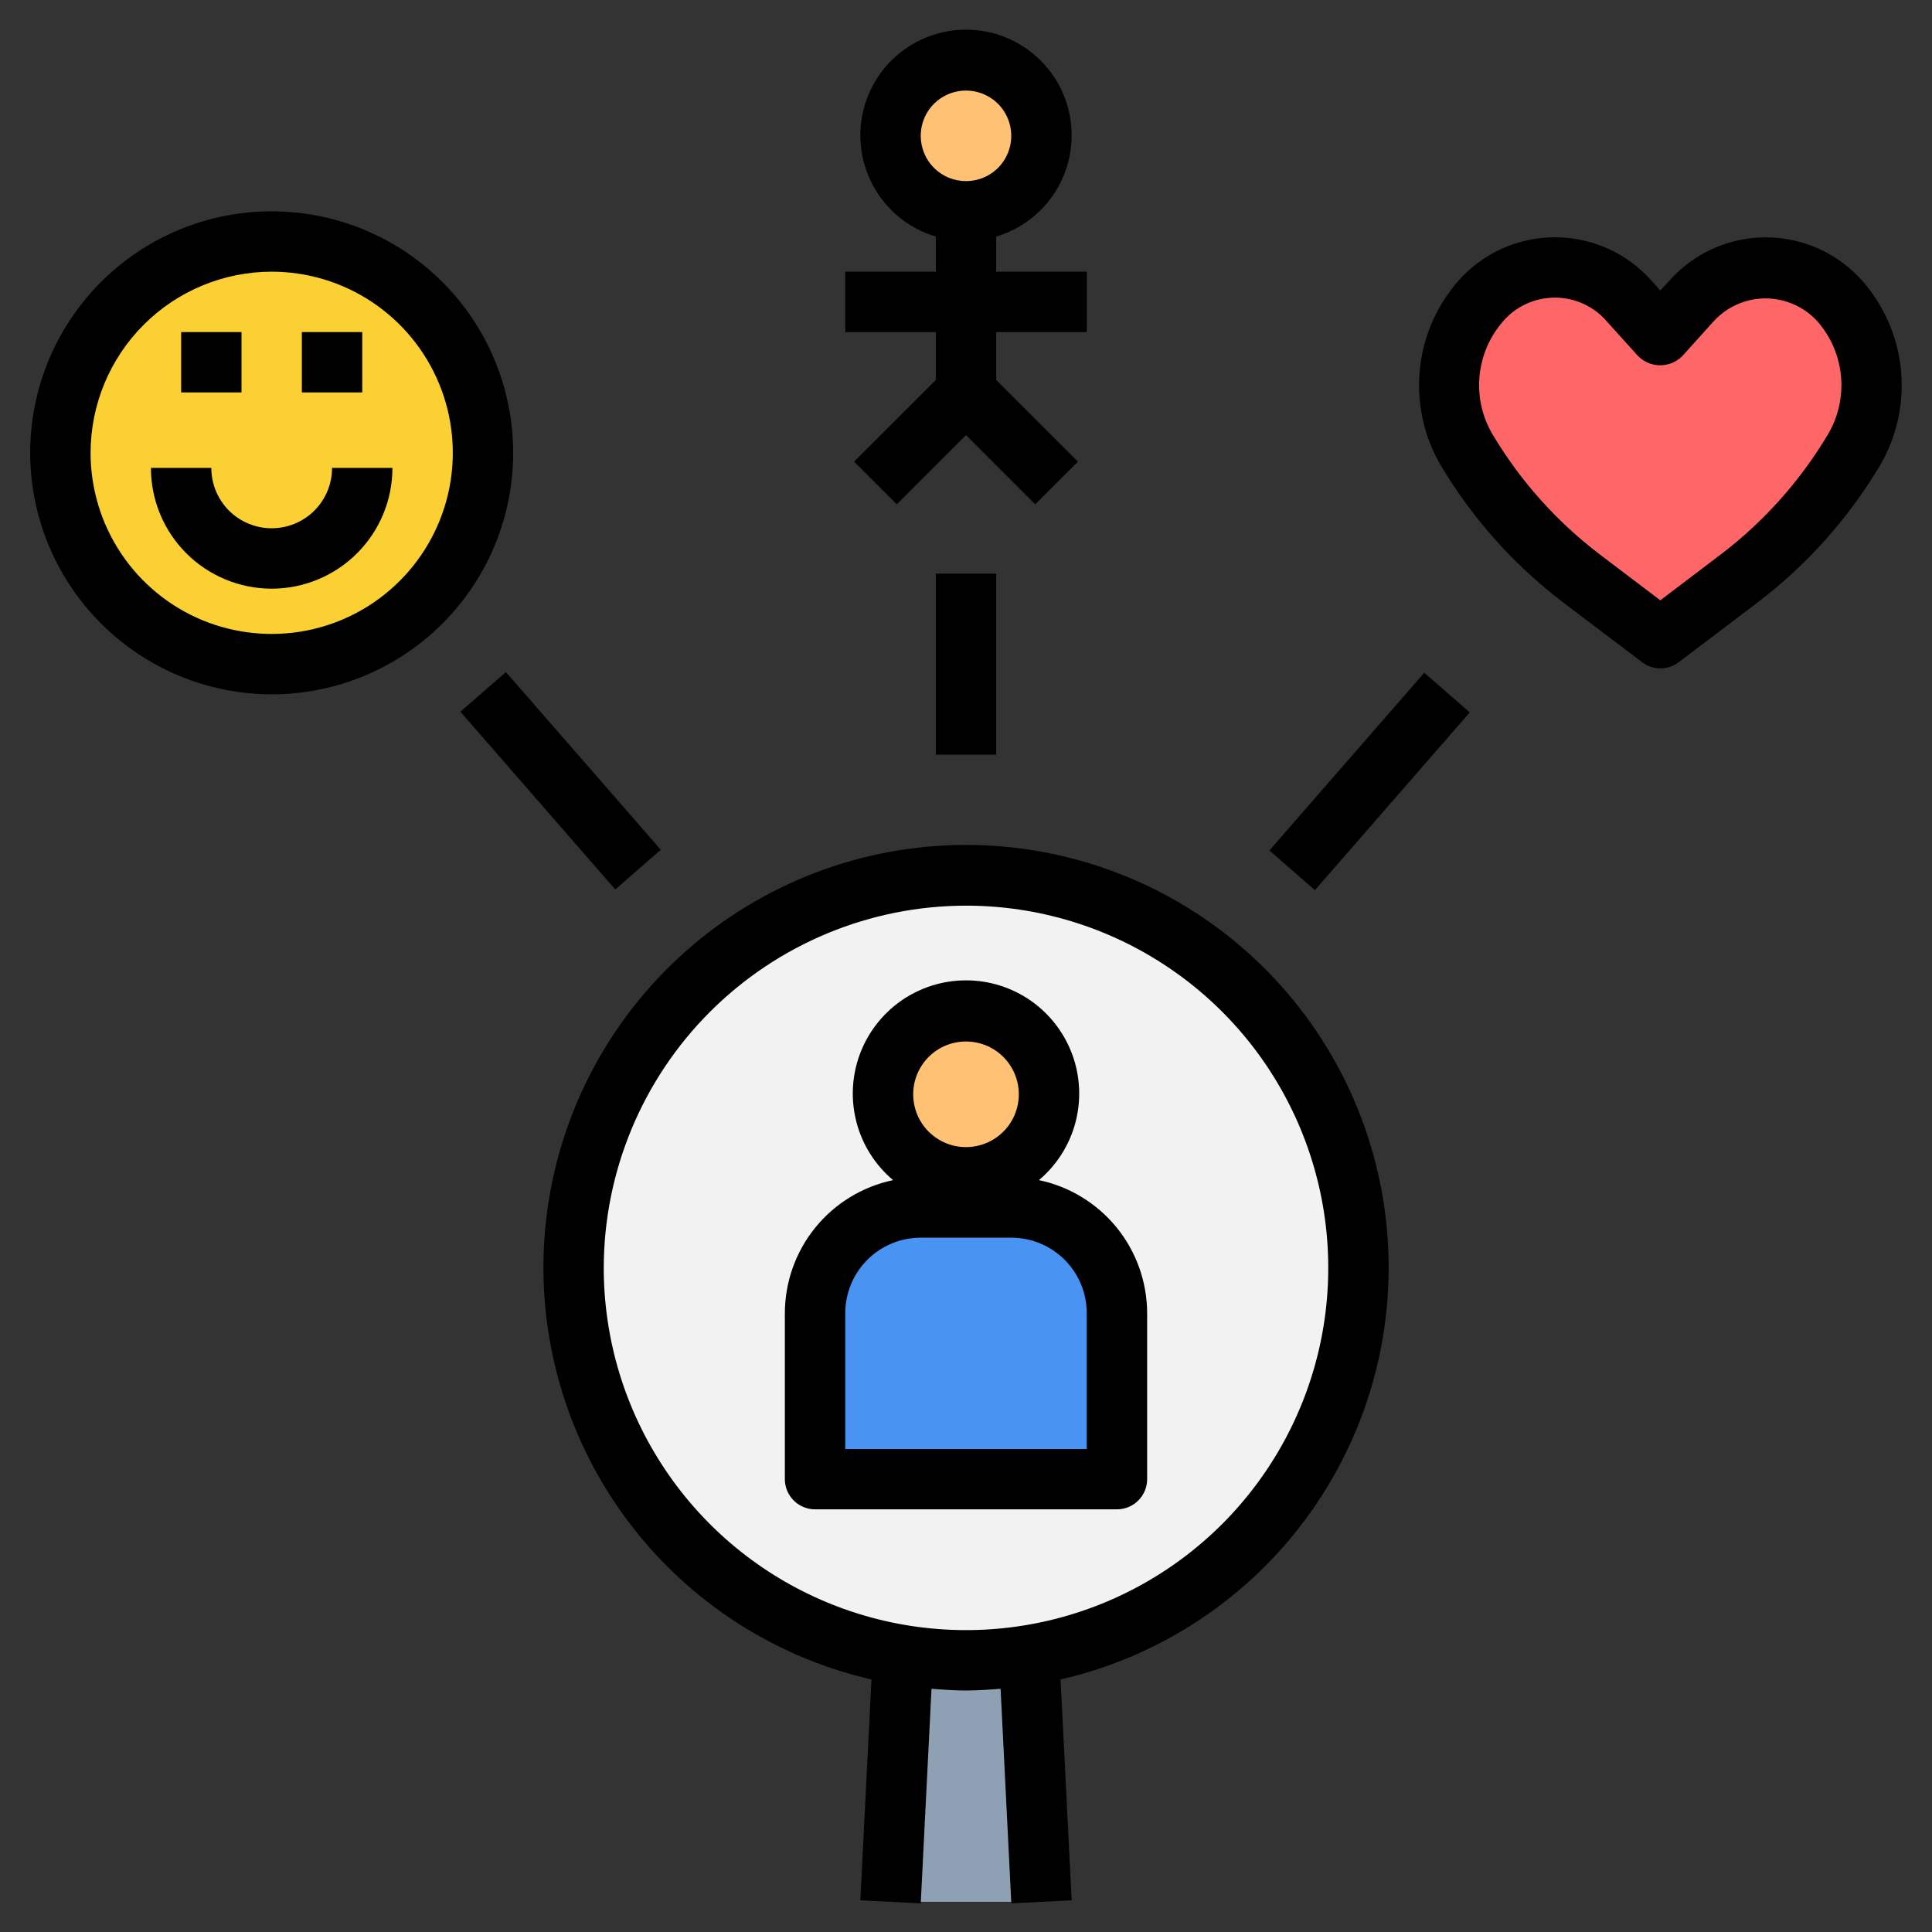 <svg xmlns="http://www.w3.org/2000/svg" width="42" height="42" viewBox="0 0 42 42" fill="none">
  <rect x="0" y="0" width="42" height="42" fill="#333333" stroke="none"/>
  <g clip-path="url(#clip0_2873_2440)">
    <path d="M19.359 41.344L19.688 34.781H22.312L22.641 41.344H19.359Z" fill="#8EA0B3"/>
    <path d="M21 36.094C25.712 36.094 29.531 32.274 29.531 27.562C29.531 22.851 25.712 19.031 21 19.031C16.288 19.031 12.469 22.851 12.469 27.562C12.469 32.274 16.288 36.094 21 36.094Z" fill="#F2F2F2"/>
    <path d="M17.719 32.156V28.547C17.719 27.938 17.961 27.354 18.392 26.923C18.822 26.492 19.407 26.25 20.016 26.25H21.984C22.593 26.25 23.178 26.492 23.608 26.923C24.039 27.354 24.281 27.938 24.281 28.547V32.156H17.719Z" fill="#4993F2"/>
    <path d="M21 25.594C21.997 25.594 22.805 24.786 22.805 23.789C22.805 22.792 21.997 21.984 21 21.984C20.003 21.984 19.195 22.792 19.195 23.789C19.195 24.786 20.003 25.594 21 25.594Z" fill="#FFC173"/>
    <path d="M5.906 14.438C8.443 14.438 10.5 12.381 10.5 9.844C10.5 7.307 8.443 5.25 5.906 5.25C3.369 5.25 1.312 7.307 1.312 9.844C1.312 12.381 3.369 14.438 5.906 14.438Z" fill="#FAD033"/>
    <path d="M36.094 7.294L35.434 6.562C35.232 6.328 34.982 6.139 34.701 6.01C34.42 5.881 34.114 5.814 33.804 5.814C33.495 5.814 33.189 5.881 32.908 6.01C32.627 6.139 32.377 6.328 32.175 6.562C31.795 7.002 31.562 7.55 31.511 8.13C31.459 8.709 31.592 9.29 31.889 9.789C32.532 10.864 33.373 11.806 34.368 12.566L36.094 13.874L37.82 12.566C38.815 11.806 39.656 10.864 40.299 9.789C40.596 9.29 40.729 8.709 40.678 8.13C40.626 7.55 40.394 7.002 40.013 6.562C39.811 6.328 39.561 6.139 39.28 6.01C38.999 5.881 38.693 5.814 38.384 5.814C38.074 5.814 37.769 5.881 37.487 6.01C37.206 6.139 36.956 6.328 36.755 6.562L36.094 7.294Z" fill="#FF6668"/>
    <path d="M21 4.594C21.906 4.594 22.641 3.859 22.641 2.953C22.641 2.047 21.906 1.312 21 1.312C20.094 1.312 19.359 2.047 19.359 2.953C19.359 3.859 20.094 4.594 21 4.594Z" fill="#FFC173"/>
    <path d="M18.945 36.51L18.703 41.311L20.016 41.377L20.25 36.712C20.498 36.732 20.748 36.75 21.001 36.75C21.254 36.75 21.504 36.732 21.752 36.712L21.985 41.377L23.297 41.311L23.056 36.51C25.257 36.005 27.194 34.707 28.499 32.865C29.804 31.022 30.384 28.764 30.13 26.521C29.876 24.278 28.805 22.206 27.121 20.703C25.437 19.199 23.259 18.368 21.001 18.368C18.743 18.368 16.565 19.199 14.881 20.703C13.197 22.206 12.126 24.278 11.872 26.521C11.618 28.764 12.198 31.022 13.503 32.865C14.808 34.707 16.745 36.005 18.945 36.51ZM21 19.688C22.558 19.688 24.08 20.149 25.375 21.015C26.671 21.88 27.68 23.11 28.276 24.549C28.872 25.988 29.028 27.571 28.724 29.099C28.42 30.626 27.67 32.03 26.569 33.131C25.468 34.232 24.064 34.982 22.537 35.286C21.009 35.59 19.426 35.434 17.987 34.838C16.548 34.242 15.318 33.233 14.453 31.938C13.587 30.643 13.125 29.12 13.125 27.562C13.128 25.475 13.958 23.473 15.434 21.997C16.911 20.52 18.913 19.69 21 19.688Z" fill="black"/>
    <path d="M20.344 12.469H21.656V16.406H20.344V12.469Z" fill="black"/>
    <path d="M17.719 32.812H24.281C24.455 32.812 24.622 32.743 24.745 32.62C24.868 32.497 24.938 32.33 24.938 32.156V28.547C24.936 27.868 24.702 27.21 24.274 26.684C23.846 26.158 23.249 25.794 22.585 25.655C22.971 25.33 23.248 24.895 23.378 24.407C23.508 23.919 23.485 23.403 23.312 22.929C23.139 22.455 22.824 22.046 22.411 21.756C21.997 21.467 21.505 21.312 21 21.312C20.495 21.312 20.003 21.467 19.589 21.756C19.176 22.046 18.861 22.455 18.688 22.929C18.515 23.403 18.492 23.919 18.622 24.407C18.752 24.895 19.029 25.33 19.415 25.655C18.751 25.794 18.154 26.158 17.726 26.684C17.298 27.21 17.064 27.868 17.062 28.547V32.156C17.062 32.33 17.132 32.497 17.255 32.62C17.378 32.743 17.545 32.812 17.719 32.812ZM21 22.641C21.227 22.641 21.449 22.708 21.638 22.834C21.827 22.96 21.974 23.14 22.061 23.35C22.148 23.559 22.171 23.79 22.126 24.013C22.082 24.236 21.973 24.441 21.812 24.601C21.651 24.762 21.447 24.871 21.224 24.915C21.001 24.96 20.77 24.937 20.561 24.85C20.351 24.763 20.171 24.616 20.045 24.427C19.919 24.238 19.852 24.016 19.852 23.789C19.852 23.485 19.973 23.193 20.188 22.977C20.404 22.762 20.695 22.641 21 22.641ZM18.375 28.547C18.375 28.112 18.548 27.695 18.855 27.387C19.163 27.079 19.581 26.906 20.016 26.906H21.984C22.419 26.906 22.837 27.079 23.145 27.387C23.452 27.695 23.625 28.112 23.625 28.547V31.5H18.375V28.547Z" fill="black"/>
    <path d="M5.906 15.094C6.945 15.094 7.96 14.786 8.823 14.209C9.686 13.632 10.359 12.812 10.757 11.853C11.154 10.893 11.258 9.838 11.055 8.82C10.853 7.801 10.353 6.866 9.619 6.131C8.884 5.397 7.949 4.897 6.93 4.695C5.912 4.492 4.856 4.596 3.897 4.993C2.938 5.391 2.118 6.064 1.541 6.927C0.964 7.79 0.656 8.805 0.656 9.844C0.658 11.236 1.211 12.57 2.196 13.554C3.18 14.539 4.514 15.092 5.906 15.094ZM5.906 5.906C6.685 5.906 7.446 6.137 8.094 6.57C8.741 7.003 9.246 7.617 9.544 8.337C9.842 9.056 9.92 9.848 9.768 10.612C9.616 11.376 9.241 12.077 8.69 12.628C8.14 13.179 7.438 13.554 6.674 13.706C5.911 13.857 5.119 13.78 4.399 13.482C3.68 13.184 3.065 12.679 2.632 12.031C2.2 11.384 1.969 10.623 1.969 9.844C1.97 8.8 2.385 7.799 3.123 7.061C3.861 6.322 4.862 5.907 5.906 5.906Z" fill="black"/>
    <path d="M3.938 7.219H5.25V8.531H3.938V7.219Z" fill="black"/>
    <path d="M6.562 7.219H7.875V8.531H6.562V7.219Z" fill="black"/>
    <path d="M5.906 12.797C6.602 12.797 7.27 12.52 7.762 12.028C8.255 11.536 8.531 10.868 8.531 10.172H7.219C7.219 10.52 7.08 10.854 6.834 11.1C6.588 11.346 6.254 11.484 5.906 11.484C5.558 11.484 5.224 11.346 4.978 11.1C4.732 10.854 4.594 10.52 4.594 10.172H3.281C3.281 10.868 3.558 11.536 4.05 12.028C4.542 12.52 5.21 12.797 5.906 12.797Z" fill="black"/>
    <path d="M33.972 13.089L35.7 14.397C35.814 14.483 35.953 14.53 36.096 14.53C36.24 14.53 36.379 14.483 36.493 14.397L38.219 13.089C39.281 12.28 40.179 11.274 40.864 10.128C41.23 9.507 41.392 8.786 41.328 8.068C41.263 7.35 40.974 6.67 40.503 6.125C40.239 5.822 39.914 5.579 39.549 5.412C39.184 5.246 38.788 5.16 38.386 5.16C37.985 5.16 37.588 5.246 37.223 5.412C36.858 5.579 36.533 5.822 36.27 6.125L36.094 6.314L35.921 6.123C35.657 5.82 35.332 5.577 34.967 5.41C34.602 5.244 34.205 5.158 33.804 5.158C33.403 5.158 33.006 5.244 32.641 5.41C32.276 5.577 31.95 5.82 31.687 6.123C31.216 6.668 30.927 7.348 30.863 8.066C30.798 8.785 30.96 9.505 31.327 10.126C32.011 11.273 32.909 12.279 33.972 13.089ZM32.66 7.002C32.8 6.835 32.975 6.701 33.172 6.609C33.369 6.518 33.584 6.47 33.802 6.47C34.02 6.47 34.235 6.518 34.432 6.609C34.629 6.701 34.804 6.835 34.944 7.002L35.604 7.734C35.667 7.799 35.743 7.851 35.827 7.887C35.91 7.922 36 7.941 36.091 7.941C36.182 7.941 36.272 7.922 36.356 7.887C36.44 7.851 36.515 7.799 36.578 7.734L37.238 7.002C37.382 6.84 37.557 6.71 37.754 6.622C37.951 6.533 38.165 6.487 38.381 6.487C38.596 6.487 38.81 6.533 39.007 6.622C39.204 6.71 39.38 6.84 39.523 7.002C39.81 7.336 39.985 7.752 40.023 8.192C40.061 8.631 39.96 9.071 39.734 9.45C39.135 10.454 38.35 11.334 37.421 12.043L36.094 13.05L34.765 12.043C33.836 11.334 33.05 10.454 32.451 9.45C32.225 9.071 32.124 8.631 32.162 8.192C32.2 7.752 32.375 7.336 32.662 7.002H32.66Z" fill="black"/>
    <path d="M20.344 8.26L18.567 10.036L19.495 10.964L21 9.459L22.505 10.964L23.433 10.036L21.656 8.26V7.219H23.625V5.906H21.656V5.143C22.185 4.985 22.639 4.643 22.936 4.178C23.233 3.713 23.352 3.156 23.273 2.61C23.193 2.064 22.92 1.565 22.502 1.204C22.085 0.844 21.552 0.645 21 0.645C20.448 0.645 19.915 0.844 19.498 1.204C19.08 1.565 18.807 2.064 18.727 2.61C18.648 3.156 18.767 3.713 19.064 4.178C19.361 4.643 19.815 4.985 20.344 5.143V5.906H18.375V7.219H20.344V8.26ZM20.016 2.953C20.016 2.758 20.073 2.568 20.181 2.406C20.29 2.244 20.443 2.118 20.623 2.044C20.803 1.969 21.001 1.95 21.192 1.988C21.383 2.026 21.558 2.119 21.696 2.257C21.834 2.395 21.927 2.57 21.965 2.761C22.003 2.952 21.984 3.15 21.909 3.33C21.835 3.51 21.709 3.663 21.547 3.772C21.385 3.88 21.195 3.937 21 3.937C20.739 3.937 20.488 3.834 20.304 3.649C20.119 3.465 20.016 3.214 20.016 2.953Z" fill="black"/>
    <path d="M27.596 18.488L30.962 14.625L31.952 15.487L28.585 19.351L27.596 18.488Z" fill="black"/>
    <path d="M10.009 15.472L10.998 14.61L14.365 18.473L13.375 19.336L10.009 15.472Z" fill="black"/>
  </g>
  <defs>
    <clipPath id="clip0_2873_2440">
      <rect width="42" height="42" fill="white"/>
    </clipPath>
  </defs>
</svg>